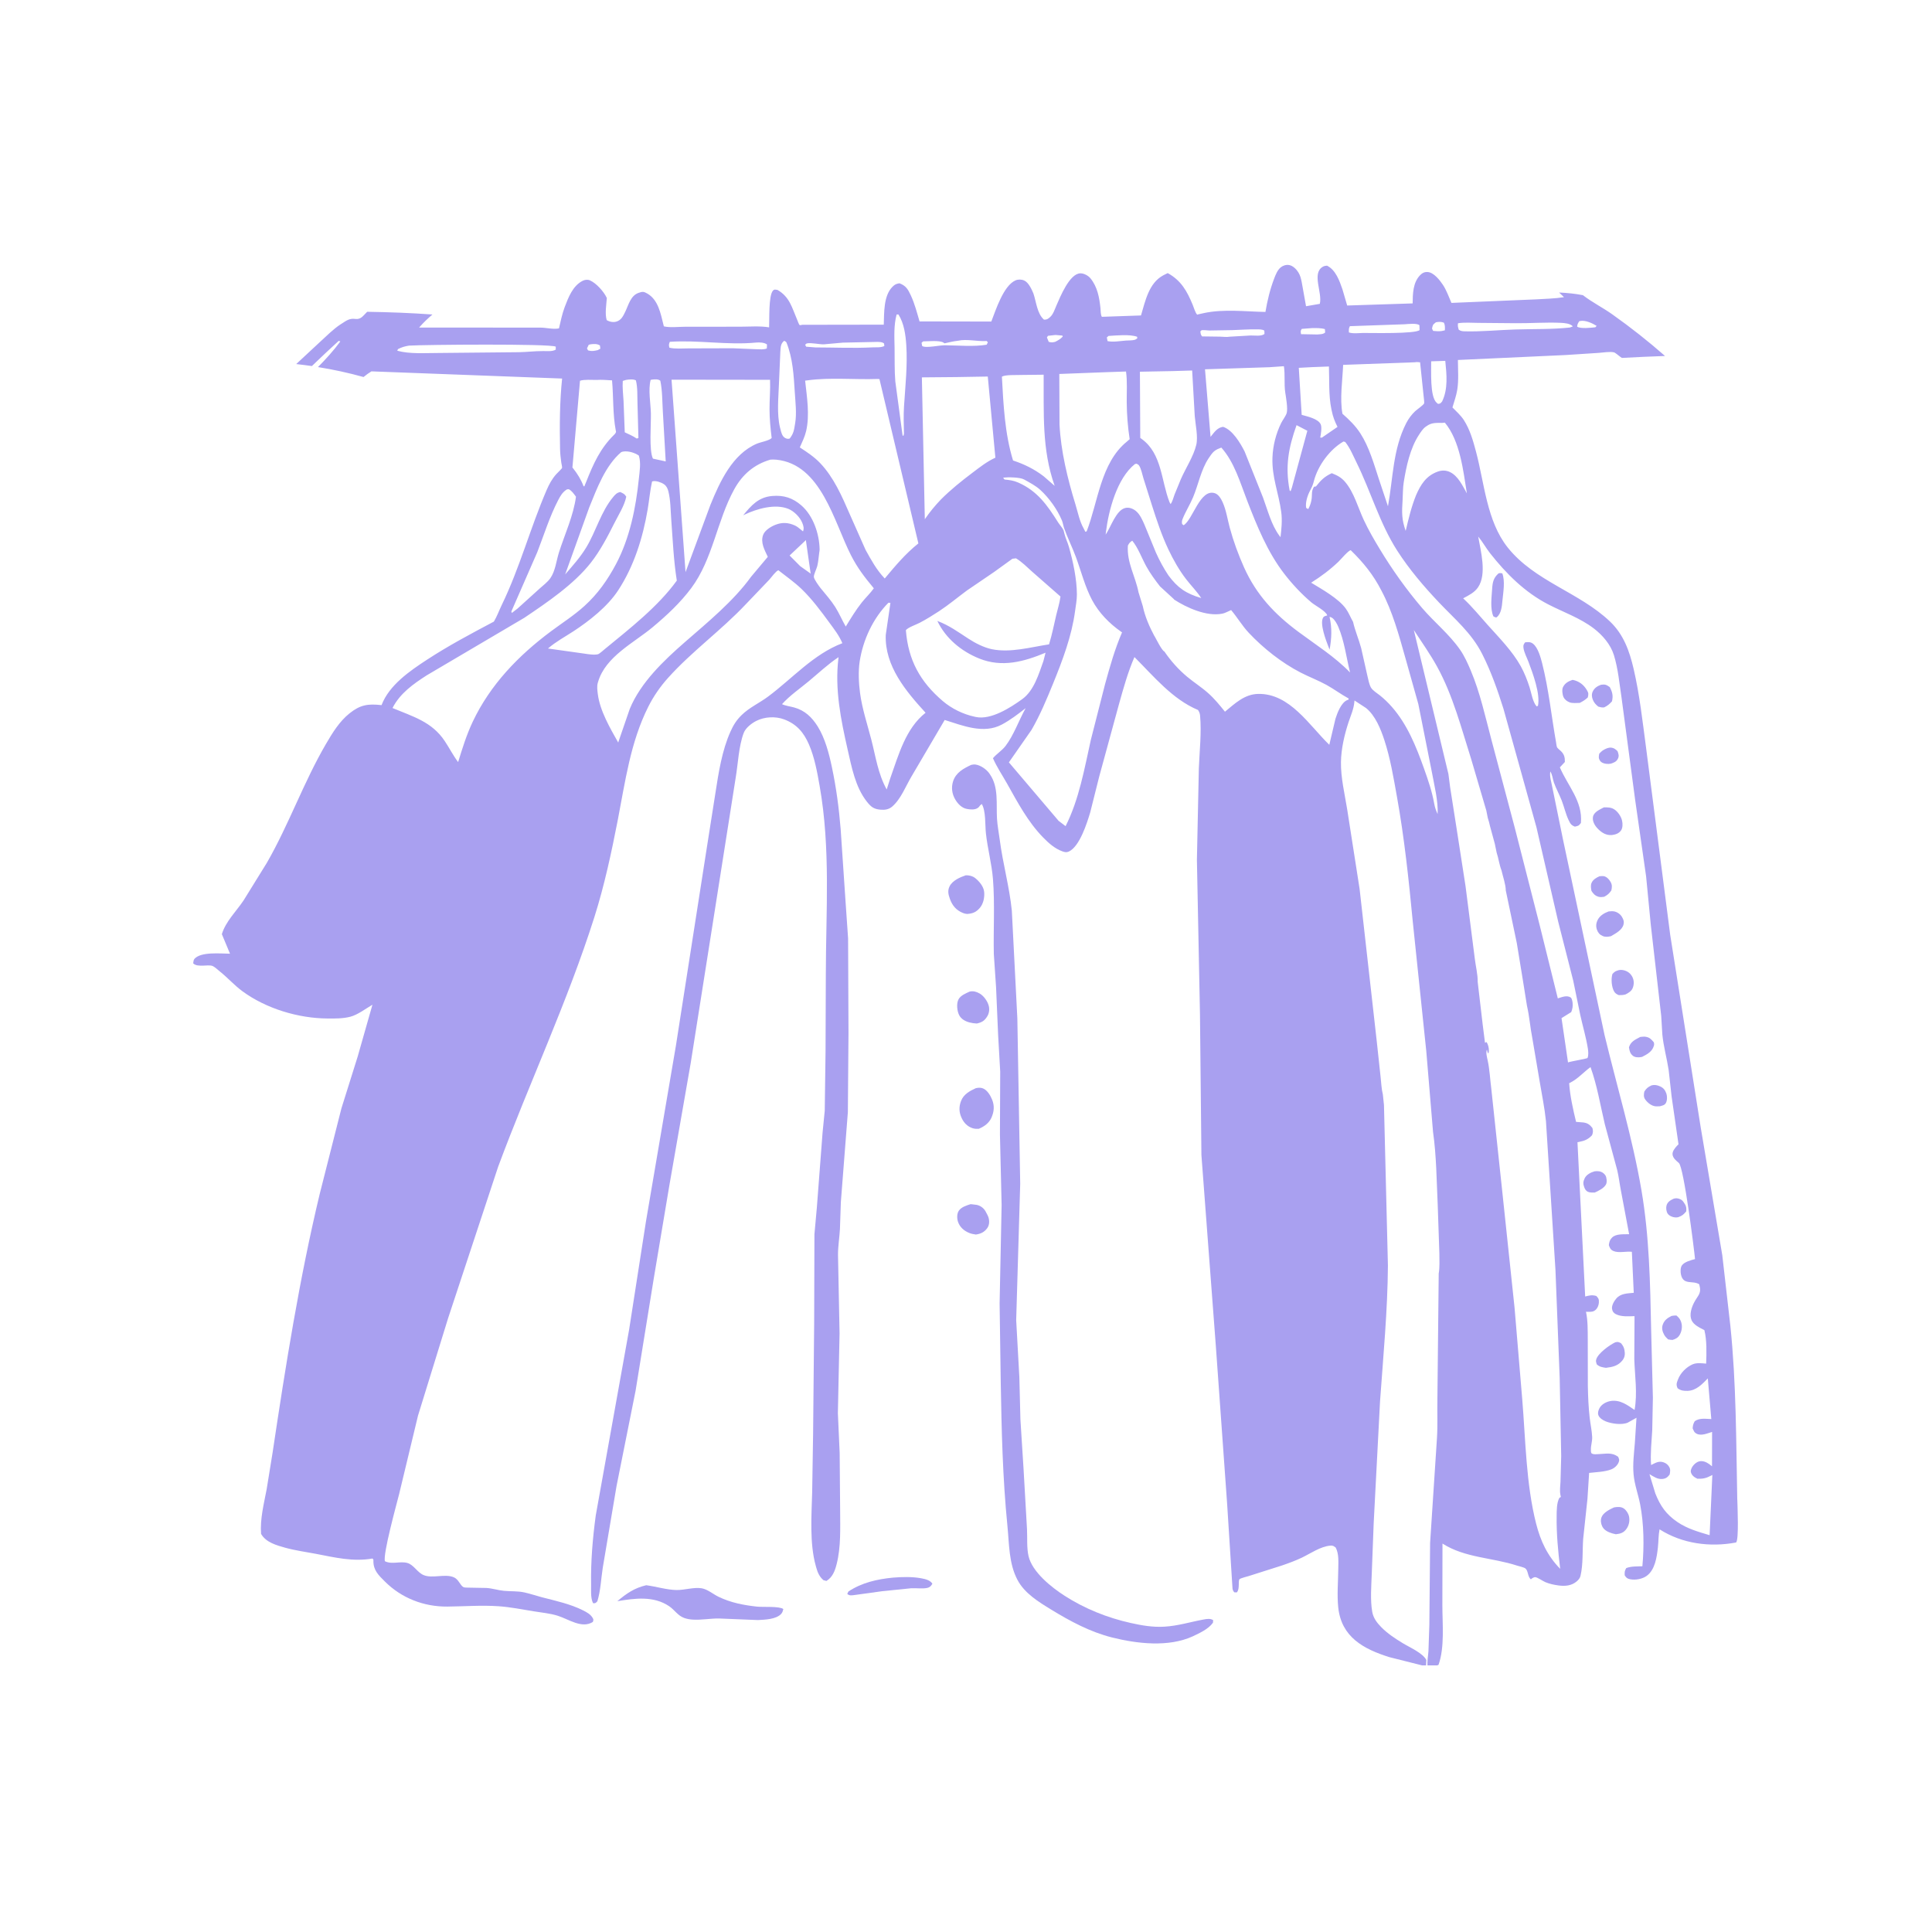 <svg xmlns="http://www.w3.org/2000/svg" xmlns:xlink="http://www.w3.org/1999/xlink" width="400" zoomAndPan="magnify" viewBox="0 0 300 300" height="400" preserveAspectRatio="xMidYMid meet" version="1.0"><defs><clipPath id="e47f891233"><path d="M 30 41.102 L 270 41.102 L 270 258.602 L 30 258.602 Z M 30 41.102 " clip-rule="nonzero"/></clipPath></defs><g clip-path="url(#e47f891233)"><path fill="#a9a0f0" d="M 269.762 232.859 C 269.582 223.883 269.617 214.863 268.695 205.922 L 267.438 194.922 L 264.082 175.043 L 259.348 145.164 L 255.586 115.992 C 255.047 111.965 254.594 107.836 253.672 103.875 C 253.02 101.086 252.117 98.523 249.992 96.5 C 245.219 91.957 238.301 90.273 234.105 85 C 230.855 80.91 230.496 75.008 229.191 70.121 C 228.742 68.438 228.258 66.703 227.297 65.215 C 226.836 64.508 226.133 63.871 225.535 63.266 C 225.805 62.363 226.137 61.434 226.285 60.504 C 226.52 59.031 226.391 57.395 226.383 55.898 L 243.113 55.129 L 248.262 54.793 C 248.895 54.75 250.008 54.562 250.617 54.715 C 250.836 54.77 251.328 55.215 251.531 55.355 C 251.633 55.43 251.734 55.504 251.84 55.578 C 254.074 55.453 256.312 55.355 258.547 55.277 C 255.934 52.984 253.238 50.855 250.367 48.82 C 248.879 47.762 247.246 46.957 245.797 45.836 C 244.578 45.598 243.34 45.477 242.094 45.422 C 242.344 45.668 242.613 45.895 242.855 46.145 C 241.438 46.371 239.977 46.398 238.547 46.484 L 225.379 47.035 C 224.98 46.117 224.605 45.055 224.051 44.223 C 223.559 43.488 222.645 42.316 221.703 42.242 C 221.215 42.203 220.859 42.379 220.523 42.719 C 219.398 43.863 219.371 45.617 219.355 47.113 L 209.191 47.441 L 208.453 44.922 C 207.992 43.59 207.406 41.906 206.055 41.25 C 205.801 41.27 205.598 41.301 205.375 41.438 C 203.66 42.473 205.371 45.465 204.938 47.18 L 202.801 47.551 L 202.133 43.828 C 202.023 43.273 201.91 42.781 201.609 42.293 C 201.305 41.805 200.758 41.246 200.16 41.152 C 199.699 41.082 199.23 41.227 198.867 41.52 C 198.359 41.934 198.074 42.668 197.844 43.273 C 197.203 44.957 196.797 46.664 196.496 48.438 C 193.371 48.383 190.016 47.953 186.934 48.617 L 186.039 48.816 C 185.992 48.828 185.941 48.875 185.902 48.852 C 185.645 48.684 185.332 47.648 185.199 47.324 C 184.309 45.184 183.41 43.562 181.324 42.406 L 180.625 42.754 C 178.383 43.965 177.848 46.73 177.172 48.984 L 171.094 49.195 C 170.887 48.852 170.922 48.246 170.879 47.844 C 170.703 46.188 170.414 44.559 169.332 43.223 C 168.992 42.805 168.328 42.441 167.781 42.441 C 166.098 42.438 164.633 46.078 164.031 47.461 C 163.781 48.031 163.543 48.805 163.062 49.23 C 162.727 49.531 162.551 49.656 162.105 49.633 C 161.039 48.707 160.914 46.875 160.465 45.562 C 160.191 44.914 159.719 43.867 159.047 43.562 C 158.633 43.371 158.102 43.355 157.684 43.539 C 155.805 44.367 154.617 48.172 153.93 49.93 L 142.785 49.91 C 142.395 48.562 142.027 47.152 141.438 45.879 C 141 44.938 140.684 44.367 139.668 43.988 C 139.16 44.074 138.961 44.156 138.586 44.527 C 137.176 45.938 137.305 48.559 137.23 50.414 L 124.578 50.434 C 124.434 50.441 124.25 50.551 124.141 50.453 C 124.055 50.383 123.84 49.781 123.781 49.645 C 122.973 47.777 122.633 46.117 120.734 45.02 C 120.445 44.992 120.258 44.883 120.039 45.113 C 119.316 45.863 119.492 49.691 119.426 50.832 C 118.016 50.59 116.359 50.73 114.922 50.73 L 106.367 50.738 C 105.383 50.738 104.027 50.906 103.086 50.676 L 103.031 50.469 C 102.586 48.707 102.227 46.559 100.5 45.574 C 99.945 45.258 99.766 45.262 99.152 45.477 C 97.914 45.91 97.605 47.348 97.086 48.414 C 96.766 49.066 96.477 49.707 95.727 49.934 C 95.227 50.086 94.645 49.973 94.207 49.707 C 93.91 48.695 94.156 47.324 94.227 46.27 C 93.777 45.297 92.605 43.973 91.605 43.535 C 91.234 43.375 90.82 43.43 90.465 43.609 C 88.941 44.379 88.258 46.176 87.688 47.676 C 87.285 48.746 87.055 49.883 86.797 50.992 C 85.875 51.18 84.805 50.863 83.867 50.871 L 65.078 50.863 L 65.203 50.723 C 65.801 50.039 66.465 49.426 67.148 48.836 C 63.781 48.59 60.402 48.469 57.023 48.414 C 57 48.434 56.98 48.453 56.961 48.469 C 56.371 49.039 56.051 49.637 55.172 49.523 C 54.281 49.41 53.828 49.754 53.098 50.227 L 52.883 50.363 C 51.715 51.129 50.672 52.207 49.637 53.145 L 45.996 56.531 C 46.809 56.625 47.621 56.723 48.43 56.84 C 49.793 55.527 51.176 54.227 52.594 52.93 L 52.848 53.016 C 51.797 54.449 50.613 55.746 49.375 57 C 51.762 57.383 54.121 57.895 56.449 58.543 C 56.852 58.219 57.258 57.914 57.676 57.664 L 87.285 58.781 C 86.906 62.41 86.891 66.066 86.965 69.715 C 86.98 70.438 87.062 71.141 87.16 71.855 C 87.188 72.035 87.305 72.492 87.277 72.652 C 87.258 72.77 86.508 73.48 86.387 73.617 C 85.715 74.359 85.273 75.184 84.879 76.098 C 82.348 81.961 80.711 88.18 77.91 93.945 C 77.496 94.797 77.176 95.715 76.691 96.52 C 73.16 98.395 69.676 100.234 66.324 102.426 C 63.633 104.184 60.43 106.379 59.246 109.492 C 57.148 109.258 55.945 109.43 54.273 110.77 C 52.691 112.039 51.629 113.789 50.617 115.52 C 47.141 121.473 44.867 128.016 41.438 133.977 L 37.82 139.82 C 36.695 141.5 35.035 143.098 34.449 145.055 L 35.715 148.09 C 34.324 148.086 31.195 147.738 30.188 148.898 C 30.035 149.078 30.039 149.367 29.996 149.59 C 30.391 149.969 30.98 149.949 31.52 149.945 C 31.922 149.941 32.633 149.84 33.012 150 C 33.352 150.141 33.836 150.605 34.133 150.844 C 35.352 151.816 36.398 153.008 37.656 153.93 C 41.336 156.621 46.305 158.121 50.852 158.152 C 52.039 158.16 53.254 158.176 54.41 157.875 C 55.547 157.578 56.82 156.605 57.832 156.012 L 55.539 164.066 L 53.016 172.105 L 49.648 185.383 C 46.477 198.605 44.336 212.145 42.324 225.59 L 41.406 231.25 C 40.98 233.504 40.363 235.871 40.539 238.18 C 41.289 239.5 42.93 239.953 44.312 240.336 C 45.855 240.762 47.438 240.973 49.008 241.27 C 51.977 241.836 54.812 242.543 57.848 242.004 C 58.023 242.254 57.984 242.117 57.98 242.375 C 57.965 243.836 58.785 244.602 59.766 245.578 C 62.359 248.168 65.828 249.5 69.465 249.469 C 72.105 249.445 74.742 249.234 77.387 249.414 C 79.207 249.535 81.07 249.91 82.875 250.203 C 84.098 250.402 85.418 250.52 86.598 250.891 C 88.328 251.438 90.34 252.934 92.062 251.855 C 92.137 251.527 92.207 251.535 92.023 251.219 C 91.691 250.66 91.117 250.352 90.555 250.066 C 88.562 249.062 86.312 248.582 84.168 248.027 C 83.258 247.789 82.359 247.477 81.438 247.273 C 80.379 247.039 79.324 247.125 78.254 247.023 C 77.336 246.938 76.445 246.629 75.523 246.578 L 72.949 246.531 C 72.77 246.527 72.117 246.539 71.965 246.453 C 71.43 246.145 71.23 245.273 70.516 244.941 C 69.141 244.305 67.152 245.168 65.758 244.57 C 64.809 244.164 64.238 242.988 63.285 242.707 C 62.145 242.367 60.91 242.98 59.773 242.43 C 59.426 241.383 61.578 233.578 61.965 232.047 L 64.906 219.824 L 69.582 204.688 L 77.352 181.168 C 82.18 168.168 88.117 155.59 92.312 142.352 C 93.859 137.461 94.949 132.359 95.93 127.324 C 97.09 121.34 97.891 115.266 100.66 109.75 C 101.477 108.121 102.523 106.609 103.742 105.254 C 107.453 101.125 112.008 97.867 115.82 93.816 L 119.449 90.02 C 119.773 89.66 120.461 88.688 120.863 88.547 C 122.059 89.492 123.371 90.402 124.465 91.457 C 126.09 93.027 127.445 94.855 128.777 96.672 C 129.543 97.719 130.293 98.668 130.801 99.875 C 126.32 101.578 123.043 105.352 119.262 108.168 C 117.922 109.168 116.367 109.852 115.156 111.039 C 114.348 111.832 113.887 112.582 113.426 113.605 C 112.102 116.555 111.578 119.988 111.086 123.168 L 109.77 131.531 L 104.957 162.363 L 100.309 189.633 L 97.688 206.473 L 92.508 235.32 C 92.023 238.926 91.727 242.422 91.785 246.066 C 91.797 246.898 91.699 248.051 92.035 248.816 L 92.113 248.953 C 92.504 248.953 92.477 248.926 92.758 248.648 C 93.27 246.992 93.328 245.141 93.598 243.426 L 95.738 230.742 L 98.695 215.945 L 101.531 198.43 L 103.938 184.066 L 107.25 165.09 L 110.809 142.543 L 114.238 120.758 C 114.605 118.578 114.703 115.891 115.477 113.824 C 115.777 113.023 116.719 112.301 117.453 111.934 C 118.727 111.293 120.402 111.203 121.738 111.699 C 123.688 112.422 124.797 113.715 125.613 115.594 C 126.477 117.59 126.891 119.867 127.266 122 C 128.996 131.785 128.246 141.441 128.234 151.293 L 128.191 163.266 L 128.066 172.473 L 127.73 175.848 L 126.84 187.508 L 126.465 191.664 L 126.422 205.539 L 126.258 222.656 L 126.113 231.73 C 126.016 235.348 125.691 239.645 126.676 243.152 L 126.742 243.395 C 126.961 244.176 127.242 244.844 127.871 245.371 L 128.328 245.488 C 129.293 244.906 129.652 243.906 129.918 242.859 C 130.594 240.188 130.461 237.293 130.457 234.559 L 130.383 225.613 L 130.105 219.441 L 130.367 207.055 L 130.125 194.848 C 130.121 193.508 130.352 192.176 130.426 190.84 L 130.566 186.672 L 131.656 172.695 L 131.754 160.367 L 131.691 145.711 L 131.301 140.062 L 130.535 128.719 C 130.266 125.469 129.867 122.391 129.191 119.188 C 128.75 117.07 128.121 114.633 126.965 112.789 C 126.066 111.363 124.973 110.312 123.312 109.855 C 122.711 109.691 121.992 109.605 121.43 109.344 C 122.637 108 124.168 106.957 125.551 105.809 C 127.09 104.535 128.543 103.148 130.211 102.043 L 130.184 102.273 C 129.613 107.02 130.566 111.742 131.613 116.355 C 132.242 119.109 132.809 122.203 134.605 124.48 C 135.25 125.293 135.672 125.633 136.711 125.727 C 137.395 125.789 138.012 125.699 138.547 125.238 C 139.902 124.066 140.641 122.066 141.547 120.551 L 146.691 111.797 C 149.496 112.672 152.719 114.02 155.551 112.516 C 156.922 111.785 158.043 110.91 159.262 109.965 C 158.23 111.812 157.414 114.164 156.152 115.816 C 155.594 116.547 154.777 117.035 154.184 117.734 C 154.797 119.125 155.609 120.32 156.352 121.633 C 158.02 124.598 159.602 127.621 162.008 130.074 C 162.875 130.953 163.785 131.766 164.969 132.199 C 165.32 132.324 165.609 132.391 165.965 132.23 C 167.648 131.449 168.781 127.828 169.285 126.16 L 170.691 120.562 L 173.766 109.297 C 174.445 106.875 175.148 104.336 176.156 102.027 C 179.109 104.98 182.07 108.602 186.027 110.246 C 186.215 110.531 186.316 110.77 186.348 111.113 C 186.586 113.781 186.262 116.629 186.156 119.309 L 185.855 133.52 L 186.332 157.52 L 186.555 179.348 L 187.539 192.395 L 188.793 208.977 L 190.547 233.484 L 191.383 246.66 C 191.41 246.91 191.504 247.066 191.66 247.254 L 192.051 247.266 C 192.559 246.723 192.211 245.496 192.477 245.215 C 192.625 245.059 193.684 244.797 193.922 244.723 L 199.07 243.086 C 200.121 242.723 201.172 242.34 202.176 241.859 C 203.547 241.199 205.012 240.148 206.566 240.004 C 206.965 239.969 207.105 240.07 207.41 240.309 C 207.93 241.301 207.816 242.57 207.805 243.664 C 207.785 245.594 207.602 247.645 207.797 249.559 C 208.27 254.195 211.711 256.059 215.738 257.32 L 221.434 258.754 L 221.477 257.758 C 220.922 256.668 218.82 255.77 217.762 255.117 C 216.594 254.402 215.457 253.656 214.492 252.676 C 213.809 251.98 213.25 251.254 213.078 250.273 C 212.758 248.445 212.938 246.277 213.004 244.422 L 213.305 236.523 L 214.293 217.582 C 214.789 210.602 215.465 203.52 215.516 196.523 L 214.902 171.59 L 214.73 169.953 C 214.508 169.086 214.477 168.09 214.375 167.195 L 213.773 161.609 L 211.117 138.023 L 209.195 125.707 C 208.812 123.32 208.184 120.746 208.223 118.328 C 208.254 116.277 208.762 114.09 209.402 112.141 C 209.758 111.074 210.203 110.125 210.305 108.988 L 210.324 108.77 L 212.121 109.945 C 213.574 111.129 214.406 113.219 214.969 114.945 C 215.887 117.742 216.391 120.777 216.91 123.672 C 218.07 130.113 218.75 136.605 219.375 143.113 L 221.473 163.23 L 222.52 175.754 C 223.055 179.477 223.07 183.391 223.25 187.145 L 223.504 194.629 C 223.5 195.66 223.578 196.75 223.402 197.766 L 223.199 217.289 C 223.156 219.281 223.258 221.285 223.133 223.273 L 222.066 239.566 L 221.949 252.336 L 221.809 256.391 C 221.754 257.184 221.586 257.961 221.676 258.758 C 222.34 258.855 222.773 258.816 223.375 258.512 C 224.348 255.77 223.969 252.137 223.969 249.242 L 223.988 239.684 C 227.488 241.918 231.719 241.848 235.562 243.105 C 235.875 243.211 236.621 243.359 236.863 243.547 C 237.312 243.895 237.203 244.844 237.715 245.242 L 237.836 245.133 C 237.957 245.035 238.23 244.883 238.395 244.898 C 238.746 244.934 239.59 245.52 239.973 245.68 C 240.629 245.953 241.324 246.094 242.027 246.191 C 243.004 246.324 244.012 246.242 244.801 245.582 C 245.078 245.352 245.336 245.07 245.418 244.707 C 245.848 242.867 245.699 240.82 245.836 238.941 L 246.5 232.734 L 246.758 228.715 C 247.844 228.586 249.211 228.559 250.227 228.152 C 250.688 227.965 251.152 227.547 251.34 227.078 C 251.5 226.672 251.418 226.578 251.258 226.199 C 250.223 225.469 249.359 225.762 248.176 225.797 C 247.859 225.809 247.504 225.863 247.211 225.723 C 247.008 225.629 247.039 225.309 247.035 225.105 C 247.016 224.438 247.266 223.793 247.23 223.117 C 247.184 222.141 246.961 221.148 246.848 220.172 C 246.66 218.527 246.59 216.832 246.559 215.172 L 246.547 208.004 C 246.535 206.605 246.57 205.055 246.27 203.688 L 246.395 203.695 L 246.598 203.695 C 247.082 203.707 247.426 203.715 247.805 203.359 C 248.07 203.113 248.246 202.664 248.27 202.301 C 248.305 201.77 248.23 201.617 247.879 201.238 C 247.219 201.043 246.801 201.152 246.145 201.32 L 244.949 177.363 L 245.152 177.324 C 246.059 177.141 246.57 176.953 247.211 176.281 C 247.387 175.82 247.383 175.641 247.273 175.16 C 246.879 174.645 246.531 174.391 245.879 174.297 L 244.73 174.203 C 244.27 172.285 243.785 170.168 243.66 168.199 L 243.836 168.113 C 245.066 167.484 245.883 166.484 246.977 165.699 C 248.016 168.59 248.492 171.609 249.199 174.582 L 251.113 181.668 C 251.359 182.676 251.48 183.762 251.68 184.789 L 252.969 191.648 C 252.148 191.676 250.93 191.547 250.312 192.176 C 249.953 192.539 249.883 192.855 249.82 193.348 C 249.98 193.785 250.078 194.059 250.535 194.258 C 251.34 194.609 252.516 194.273 253.395 194.379 L 253.688 200.746 C 252.695 200.848 251.676 200.828 250.977 201.633 C 250.641 202.02 250.242 202.703 250.316 203.23 C 250.371 203.633 250.562 203.891 250.914 204.066 C 251.766 204.496 252.883 204.395 253.809 204.371 L 253.773 211.043 C 253.855 213.691 254.285 216.297 253.816 218.938 C 252.684 218.16 251.551 217.312 250.098 217.547 C 249.453 217.652 248.691 218.047 248.375 218.645 C 248.203 218.965 248.062 219.383 248.191 219.734 C 248.359 220.199 248.883 220.52 249.32 220.703 C 250.227 221.078 251.832 221.305 252.758 220.906 L 254.113 220.148 L 253.859 224.059 C 253.727 225.672 253.516 227.312 253.66 228.93 C 253.801 230.527 254.383 232.043 254.684 233.613 C 255.27 236.645 255.312 240.133 255.027 243.207 C 254.199 243.242 253.297 243.191 252.52 243.492 C 252.254 243.969 252.27 244.078 252.281 244.605 C 252.504 244.98 252.668 245.133 253.117 245.223 C 253.93 245.387 255.004 245.199 255.684 244.711 C 256.992 243.773 257.266 241.809 257.434 240.324 C 257.543 239.367 257.508 238.418 257.695 237.473 C 261.207 239.711 265.512 240.285 269.582 239.516 C 270.035 239.047 269.793 233.934 269.77 232.875 Z M 245.211 49.891 L 245.395 49.84 C 246.191 49.691 247.266 50.191 247.926 50.602 L 247.727 50.82 C 247.047 50.891 245.473 51.082 244.898 50.727 C 244.93 50.328 245.016 50.23 245.211 49.891 Z M 226.398 50.195 C 227.383 50.035 228.566 50.129 229.57 50.137 L 235.398 50.188 C 237.695 50.207 240.055 50.023 242.34 50.129 C 242.941 50.156 243.82 50.223 244.234 50.68 L 243.781 50.855 C 240.996 51.16 238.094 51.07 235.293 51.16 C 232.723 51.238 230.047 51.516 227.484 51.449 C 227.113 51.438 226.828 51.426 226.516 51.199 C 226.398 50.816 226.344 50.602 226.395 50.195 Z M 84.242 54.516 C 83.031 54.512 81.805 54.668 80.59 54.688 L 67.992 54.812 C 65.977 54.809 63.637 54.996 61.684 54.461 L 61.797 54.211 C 62.371 53.91 62.871 53.773 63.508 53.668 C 65.949 53.516 85.473 53.352 86.297 53.828 L 86.297 54.289 C 85.75 54.625 84.891 54.5 84.242 54.512 Z M 222.969 50.043 C 223.457 49.961 223.738 49.938 224.207 50.102 C 224.406 50.504 224.371 50.859 224.359 51.293 L 223.82 51.41 C 223.375 51.457 222.98 51.43 222.539 51.383 L 222.363 51.027 C 222.488 50.422 222.484 50.426 222.969 50.043 Z M 222.23 56.105 L 224.422 56.035 C 224.633 58.125 224.875 60.391 223.934 62.332 C 223.672 62.641 223.695 62.668 223.297 62.715 L 223.07 62.527 C 222.008 61.574 222.258 57.496 222.23 56.105 Z M 221.527 66.164 C 222.297 65.605 223.004 65.668 223.918 65.668 L 224.359 65.629 C 226.723 68.48 227.211 73.082 227.777 76.613 C 227.109 75.438 226.426 73.906 225.141 73.297 C 224.527 73.008 223.887 73.004 223.25 73.23 C 221.445 73.883 220.609 75.238 219.883 76.898 C 219.152 78.719 218.723 80.531 218.273 82.438 C 217.637 80.629 217.672 79.555 217.793 77.656 C 217.852 76.73 217.824 75.785 217.973 74.867 C 218.363 72.438 218.961 69.625 220.324 67.539 C 220.617 67.094 220.945 66.566 221.387 66.258 Z M 209.609 50.648 L 218.113 50.352 C 218.672 50.316 220.004 50.152 220.406 50.496 L 220.43 51.258 C 219.719 51.867 212.922 51.695 211.656 51.703 C 210.969 51.719 210.109 51.836 209.453 51.621 C 209.449 51.207 209.41 51.02 209.609 50.648 Z M 208.562 56.656 L 219.703 56.254 C 220.004 56.203 220.211 56.227 220.512 56.262 L 221.051 61.422 C 221.066 61.641 221.199 62.484 221.129 62.652 C 221.02 62.902 220 63.609 219.727 63.867 C 219.18 64.391 218.707 65.027 218.363 65.695 C 216.27 69.785 216.328 74.215 215.523 78.617 L 214.098 74.352 C 213.336 72.016 212.59 69.387 211.242 67.301 C 210.48 66.117 209.504 65.172 208.453 64.246 C 208.023 61.883 208.465 59.062 208.562 56.656 Z M 202.133 51.07 L 203.746 50.945 C 204.426 50.945 205.07 50.914 205.73 51.105 L 205.77 51.633 C 205.422 51.934 205.012 51.887 204.562 51.938 L 202.023 51.891 C 201.977 51.48 201.906 51.406 202.137 51.07 Z M 203.738 57.008 L 206.355 56.91 C 206.434 59.035 206.297 61.418 206.73 63.496 L 206.789 63.773 C 206.98 64.73 207.254 65.418 207.688 66.289 L 205.496 67.793 C 205.262 67.953 205.309 67.98 205.004 67.945 C 205.105 67.441 205.285 66.391 205.086 65.91 C 204.707 65.008 202.961 64.664 202.125 64.418 L 201.676 57.117 L 203.734 57.008 Z M 201.328 66.016 L 203.004 66.891 L 200.602 75.723 L 200.398 76.289 L 200.25 76.137 C 199.547 72.41 200.066 69.555 201.328 66.016 Z M 197.133 57.02 L 199.363 56.863 C 199.574 58.227 199.367 59.617 199.578 60.98 C 199.691 61.703 199.988 63.434 199.805 64.109 C 199.68 64.578 199.164 65.227 198.938 65.691 C 198.121 67.359 197.656 69.199 197.586 71.055 C 197.473 74.098 198.57 76.605 198.953 79.527 C 199.121 80.816 198.988 82.133 198.836 83.414 L 198.648 83.164 C 197.414 81.512 196.828 79.168 196.113 77.238 L 193.262 70.102 C 192.586 68.777 191.395 66.762 189.922 66.277 C 188.992 66.395 188.527 67.164 187.973 67.84 L 187.113 57.344 Z M 186.586 51.285 C 186.738 51.215 187.598 51.316 187.801 51.32 L 191.348 51.262 C 192.586 51.223 193.832 51.121 195.07 51.145 C 195.5 51.152 195.949 51.105 196.328 51.336 L 196.348 51.859 C 195.832 52.258 194.844 52.082 194.188 52.094 L 190.898 52.285 C 190.492 52.371 189.871 52.277 189.445 52.273 L 186.66 52.238 C 186.426 51.945 186.449 51.84 186.387 51.48 C 186.453 51.414 186.5 51.32 186.582 51.281 Z M 182.168 57.621 L 185.117 57.531 L 185.52 64.605 C 185.625 65.906 186.055 67.812 185.758 69.074 C 185.336 70.852 184.105 72.707 183.367 74.395 L 182.375 76.812 C 182.188 77.309 182.082 77.848 181.77 78.277 L 181.605 77.984 C 180.301 74.676 180.438 70.438 177.281 68.16 L 177.059 68 L 177.004 57.719 Z M 172.133 52.164 C 173.371 52.094 175.41 51.875 176.57 52.293 L 176.598 52.539 L 176.27 52.75 C 175.801 52.887 175.309 52.848 174.824 52.883 C 173.922 52.949 172.871 53.156 171.98 52.969 L 171.867 52.398 Z M 171.848 57.789 L 174.848 57.688 C 175.066 59.238 174.941 60.902 174.957 62.473 C 174.977 64.434 175.117 66.258 175.414 68.195 L 174.961 68.59 C 170.918 71.879 170.508 77.941 168.738 82.508 L 168.531 82.574 L 168.27 82.055 C 167.637 80.961 167.371 79.547 167 78.34 C 165.781 74.379 164.723 70.043 164.52 65.891 L 164.488 58.07 Z M 162.727 52.145 L 163.91 52.012 L 164.965 52.109 L 165.02 52.266 C 164.672 52.648 164.312 52.84 163.855 53.078 C 163.395 53.184 163.293 53.203 162.844 53.078 L 162.566 52.395 L 162.727 52.148 Z M 158.52 58.223 L 162.059 58.184 C 162.105 64.102 161.746 69.758 163.77 75.445 L 162.055 73.953 C 160.57 72.824 159.07 72.09 157.305 71.504 C 156.02 67.328 155.809 62.824 155.574 58.484 C 156.156 58.16 157.801 58.262 158.52 58.223 Z M 154.562 71.07 C 153.227 71.68 152.18 72.523 151.016 73.398 C 149.281 74.707 147.613 76.043 146.078 77.586 C 145.16 78.551 144.359 79.523 143.605 80.625 L 143.148 58.598 L 148.527 58.551 L 153.383 58.469 Z M 143.348 53.008 C 144.145 53.008 145.812 52.82 146.48 53.184 C 146.703 53.305 146.543 53.344 146.871 53.266 C 147.527 53.113 148.086 52.988 148.766 52.91 C 150.062 52.613 151.684 53.016 153.031 52.957 L 153.207 52.949 L 153.395 53.152 L 153.207 53.527 C 151.199 53.859 148.91 53.637 146.875 53.617 C 145.977 53.559 143.801 54.117 143.195 53.73 L 143.098 53.23 L 143.344 53.008 Z M 139.23 48.828 L 139.512 48.836 C 140.383 50.219 140.621 51.973 140.727 53.578 C 140.934 56.773 140.578 59.91 140.375 63.09 C 140.285 64.504 140.332 65.922 140.367 67.34 L 140.297 67.648 L 140.156 67.648 C 140.156 67.648 139.023 59.223 139.023 59.223 C 138.879 57.5 138.941 55.715 138.91 53.988 C 138.875 52.262 138.773 50.512 139.227 48.828 Z M 125.293 53.324 C 125.926 53.172 127.215 53.496 127.949 53.465 L 130.883 53.203 L 136.223 53.09 C 136.609 53.109 136.961 53.078 137.277 53.336 L 137.32 53.734 C 136.723 54.004 136.094 53.906 135.457 53.941 C 132.5 54.09 129.574 53.953 126.617 53.949 L 125.184 53.836 L 125.023 53.535 C 125.113 53.465 125.184 53.352 125.293 53.324 Z M 125.172 66.953 C 125.762 64.426 125.293 61.648 125.02 59.105 L 125.395 59.059 C 128.934 58.574 132.73 58.977 136.316 58.844 L 136.562 58.871 L 142.605 84.379 C 140.562 86.016 139.062 87.824 137.383 89.828 C 136.113 88.496 135.293 86.98 134.406 85.383 L 131.941 79.824 C 130.734 77.047 129.465 74.117 127.34 71.895 C 126.414 70.926 125.309 70.199 124.195 69.473 C 124.551 68.66 124.969 67.82 125.172 66.953 Z M 120.953 59.645 L 121.172 54.594 C 121.234 53.891 121.195 53.402 121.75 52.926 C 121.922 52.961 121.977 53.039 122.109 53.148 C 123.121 55.664 123.246 58.293 123.418 60.965 C 123.516 62.5 123.727 64.211 123.469 65.734 C 123.297 66.73 123.27 67.266 122.625 68.098 L 122.387 68.141 C 122.082 68.148 121.762 67.961 121.586 67.715 C 121.34 67.375 121.215 66.77 121.113 66.363 C 120.613 64.27 120.875 61.773 120.953 59.645 Z M 119.574 58.977 C 119.633 60.492 119.488 62.02 119.492 63.539 C 119.492 65.035 119.645 66.531 119.824 68.016 C 119.438 68.43 118.105 68.648 117.527 68.895 C 113.73 70.512 111.777 74.809 110.32 78.379 L 106.449 88.844 L 104.277 58.957 Z M 104 53.078 C 108.441 52.773 112.988 53.625 117.426 53.191 C 117.926 53.145 118.715 53.18 119.098 53.488 L 119.074 54.105 C 118.586 54.316 117.977 54.234 117.453 54.227 L 113.797 54.078 L 106.887 54.098 C 105.98 54.094 104.812 54.211 103.941 53.988 C 103.84 53.547 103.848 53.504 104.004 53.078 Z M 101.027 58.996 L 101.25 58.945 C 101.68 58.895 102.203 58.844 102.535 59.117 C 102.859 60.688 102.832 62.379 102.93 63.98 L 103.371 71.648 L 101.391 71.219 C 100.758 69.969 101.109 65.824 101.07 64.203 C 101.031 62.555 100.633 60.59 101.027 58.996 Z M 96.703 59.148 L 97.195 58.996 C 97.68 58.918 98.297 58.84 98.742 59.062 C 99.02 60.199 98.953 61.387 98.988 62.551 L 99.133 68.016 L 98.871 68.098 C 98.293 67.703 97.645 67.426 97.012 67.129 L 96.824 62.258 C 96.766 61.188 96.629 60.227 96.703 59.145 Z M 91.418 53.535 L 91.703 53.465 C 92.223 53.387 92.723 53.367 93.16 53.645 L 93.223 54.141 L 92.828 54.363 C 92.254 54.496 91.883 54.574 91.312 54.41 L 91.148 54.098 Z M 88.91 72.316 L 90.062 59.121 C 90.762 58.895 91.875 59.008 92.629 58.996 C 93.434 58.941 94.238 59.02 95.039 59.062 C 95.27 61.648 95.137 64.348 95.625 66.891 L 95.66 67.078 C 95.5 67.383 95.578 67.301 95.363 67.508 C 93.195 69.629 92.133 72.031 91.027 74.812 L 90.73 75.535 L 90.605 75.484 C 90.254 74.52 89.645 73.535 89.004 72.738 C 88.828 72.52 88.883 72.66 88.91 72.32 Z M 83.41 85.789 C 84.457 83.102 85.336 80.23 86.668 77.672 C 87.023 76.984 87.359 76.402 88.039 75.988 L 88.328 75.965 C 88.824 76.246 89.102 76.68 89.438 77.129 C 89.043 80.082 87.703 82.938 86.797 85.773 C 86.383 87.074 86.242 88.668 85.449 89.793 C 85.031 90.387 84.312 90.922 83.773 91.41 L 80.367 94.492 L 79.477 95.18 L 79.402 94.953 L 83.41 85.785 Z M 73.398 112.086 C 72.434 114.125 71.801 116.191 71.137 118.336 C 70.344 117.281 69.785 116.16 69.062 115.074 C 67.062 112.059 64.105 111.266 60.949 109.941 C 62.109 107.664 64.168 106.211 66.273 104.859 L 81.406 95.938 C 84.934 93.562 89.098 90.75 91.742 87.383 C 93.195 85.531 94.348 83.328 95.398 81.23 C 96.023 79.984 96.984 78.484 97.246 77.125 C 96.965 76.668 96.785 76.633 96.316 76.402 C 95.801 76.496 95.539 76.781 95.219 77.168 C 93.316 79.434 92.547 82.512 91.023 85.02 C 90.098 86.543 88.918 87.855 87.758 89.195 L 91.496 78.793 C 92.699 75.844 93.969 72.348 96.445 70.219 C 96.59 70.16 96.598 70.145 96.777 70.117 C 97.551 69.992 98.57 70.297 99.199 70.742 C 99.551 71.891 99.324 73.145 99.203 74.316 C 98.746 78.82 97.789 83.59 95.637 87.621 C 94.332 90.066 92.824 92.215 90.758 94.09 C 89.137 95.562 87.312 96.719 85.562 98.023 C 80.492 101.801 76.133 106.309 73.398 112.082 Z M 89.68 101.344 L 85.09 100.699 C 86.301 99.648 87.699 98.902 89.035 98.031 C 91.523 96.402 94.34 94.188 95.984 91.676 C 98.457 87.898 99.824 83.5 100.574 79.078 C 100.816 77.645 100.934 76.203 101.25 74.773 L 101.367 74.73 C 101.867 74.613 102.684 74.902 103.098 75.188 C 103.484 75.449 103.676 75.852 103.785 76.293 C 104.133 77.684 104.117 79.145 104.223 80.566 C 104.461 83.758 104.594 86.988 105.094 90.156 C 102.176 94.199 97.758 97.629 93.922 100.781 C 93.695 100.965 93.086 101.527 92.84 101.594 C 92.105 101.789 90.461 101.426 89.68 101.344 Z M 124.258 87.914 L 122.609 86.258 L 124.996 84.004 L 125.133 83.855 L 125.855 88.902 L 125.895 89.078 Z M 131.328 97.289 C 130.754 96.301 130.309 95.227 129.699 94.258 C 129.039 93.215 128.211 92.293 127.434 91.34 C 127.184 91.027 126.391 89.953 126.375 89.574 C 126.359 89.188 126.805 88.309 126.91 87.879 C 127.078 87.18 127.117 86.48 127.215 85.773 C 127.246 85.539 127.273 85.523 127.27 85.285 C 127.219 82.891 126.285 80.102 124.449 78.492 C 123.098 77.312 121.703 76.863 119.91 77.016 C 117.785 77.195 116.672 78.465 115.398 80.016 L 115.613 79.91 C 117.527 79 120.363 78.176 122.43 79.023 C 123.328 79.395 124.254 80.336 124.598 81.242 C 124.77 81.691 124.875 82.07 124.691 82.512 L 124.273 82.172 C 123.992 81.934 123.73 81.73 123.391 81.578 C 122.395 81.137 121.453 81.082 120.441 81.477 C 119.754 81.742 118.777 82.316 118.504 83.047 C 118.051 84.242 118.73 85.402 119.223 86.465 L 116.629 89.555 C 113.863 93.375 109.898 96.609 106.355 99.703 C 103.09 102.551 99.477 105.977 97.793 110.07 L 96.035 115.172 L 96.004 115.312 C 94.738 113.078 93.148 110.355 92.828 107.773 C 92.758 107.203 92.668 106.605 92.82 106.043 L 92.871 105.879 C 94.016 101.953 98.426 99.824 101.324 97.406 C 103.516 95.574 105.629 93.613 107.344 91.312 C 110.684 86.84 111.332 80.844 114.004 75.992 C 115.273 73.68 117.098 72.113 119.637 71.371 C 119.938 71.355 120.227 71.348 120.531 71.379 C 127.508 72.059 129.504 81.043 132.129 86.199 C 133.145 88.199 134.266 89.645 135.688 91.352 C 135.145 92.121 134.406 92.812 133.812 93.559 C 132.875 94.746 132.117 96.008 131.328 97.293 Z M 138.262 120.785 L 137.684 122.59 C 136.324 120.121 135.984 117.492 135.285 114.801 C 134.668 112.441 133.879 110.062 133.551 107.645 C 133.344 106.129 133.258 104.234 133.488 102.727 C 134.004 99.363 135.559 96.012 137.957 93.59 L 138.266 93.617 L 137.539 98.594 C 137.363 103.426 140.684 107.348 143.723 110.676 C 140.621 113.117 139.535 117.23 138.262 120.785 Z M 158.727 108.566 C 156.898 109.887 153.895 111.809 151.566 111.34 L 151.312 111.285 C 149.555 110.906 147.773 110.035 146.402 108.867 C 142.871 105.855 141.027 102.496 140.664 97.852 C 140.992 97.426 142.27 96.988 142.793 96.715 C 143.828 96.176 144.816 95.559 145.793 94.922 C 147.305 93.93 148.695 92.762 150.148 91.688 L 154.355 88.824 L 157.211 86.762 L 157.762 86.695 C 158.695 87.258 159.488 88.066 160.297 88.793 L 164.672 92.629 C 164.547 93.598 164.23 94.57 164.008 95.52 C 163.652 97.039 163.359 98.562 162.895 100.055 C 160.039 100.488 156.902 101.398 154.02 100.809 C 152.773 100.551 151.441 99.867 150.379 99.176 C 148.727 98.105 147.422 97.129 145.551 96.418 C 146.844 99.129 149.27 101.137 152.059 102.258 C 155.594 103.68 158.98 102.758 162.352 101.352 L 162.016 102.668 C 161.289 104.684 160.555 107.25 158.727 108.566 Z M 171.586 106.262 L 169.383 114.895 C 168.387 119.375 167.551 124.164 165.465 128.285 L 164.379 127.461 L 156.66 118.379 L 160.184 113.324 C 161.504 111.035 162.531 108.574 163.527 106.133 C 164.996 102.527 166.422 98.758 166.938 94.879 C 167.047 94.039 167.223 93.168 167.219 92.32 C 167.215 89.953 166.633 87.211 165.984 84.934 C 165.793 84.246 165.465 83.598 165.293 82.91 L 165.152 82.359 C 164.969 81.934 164.559 81.523 164.309 81.125 C 162.633 78.457 161.082 76.234 158.098 74.926 C 157.387 74.613 156.75 74.535 155.984 74.461 L 155.766 74.168 C 156.508 74.078 158.383 74.094 159.02 74.453 C 159.883 74.938 160.801 75.402 161.535 76.07 C 162.91 77.324 164.184 79.109 164.902 80.832 C 165.055 81.199 165.094 81.609 165.227 81.984 C 165.758 83.508 166.523 85.008 167.082 86.535 C 167.887 88.73 168.484 91.129 169.586 93.191 C 170.641 95.168 172.258 96.816 174.086 98.094 L 174.23 98.195 C 173.094 100.828 172.344 103.508 171.586 106.262 Z M 171.684 83.016 L 171.723 82.652 C 172.137 79.266 173.441 74.254 176.246 72.047 L 176.496 72.008 C 176.613 72.086 176.754 72.133 176.84 72.242 C 177.184 72.688 177.371 73.688 177.543 74.238 L 178.883 78.492 C 179.625 80.809 180.398 83.156 181.445 85.355 C 182.203 86.949 183.098 88.531 184.176 89.93 C 184.949 90.934 185.828 91.805 186.527 92.867 C 184.172 92.168 182.883 91.305 181.43 89.344 C 180.672 88.207 180.043 87.039 179.484 85.789 L 177.742 81.543 C 177.418 80.789 177.008 79.844 176.359 79.328 C 175.91 78.973 175.328 78.746 174.758 78.871 C 173.301 79.191 172.496 81.855 171.684 83.016 Z M 209.41 108.629 L 209.184 108.715 C 208.258 109.109 207.656 110.707 207.367 111.617 L 206.414 115.652 C 203.301 112.645 200.281 107.648 195.367 107.75 C 193.242 107.793 191.758 109.242 190.211 110.512 C 189.398 109.5 188.578 108.492 187.605 107.629 C 186.582 106.715 185.41 105.977 184.355 105.098 C 182.996 103.969 181.797 102.621 180.801 101.16 C 180.426 101.047 179.527 99.215 179.281 98.785 L 179.262 98.781 C 178.488 97.332 177.785 95.73 177.453 94.117 L 176.785 91.957 C 176.297 89.441 174.953 87.375 175.137 84.715 C 175.332 84.336 175.453 84.184 175.816 83.961 C 176.699 85.008 177.316 86.711 177.996 87.941 C 178.613 89.062 179.348 90.051 180.129 91.059 L 182.297 93.047 L 182.297 93.09 C 184.273 94.371 187.367 95.766 189.773 95.293 C 190.078 95.234 190.328 95.121 190.605 94.992 L 191.168 94.734 C 192.137 95.871 192.875 97.16 193.902 98.254 C 196.164 100.664 199.023 102.922 201.965 104.438 C 203.277 105.113 204.691 105.645 205.98 106.355 C 207.148 107 208.227 107.816 209.41 108.457 Z M 201.633 98.125 C 197.91 95.359 195.086 92.363 193.172 88.098 C 192.281 86.102 191.531 84.059 190.957 81.945 C 190.605 80.637 190.414 79.258 189.863 78.012 C 189.629 77.48 189.219 76.77 188.645 76.586 C 186.332 75.832 185.223 80.734 183.785 81.559 L 183.555 81.367 C 183.512 81.098 183.508 80.922 183.605 80.66 C 184.055 79.488 184.762 78.402 185.25 77.238 C 186.074 75.281 186.492 72.93 187.672 71.164 L 187.848 70.91 C 188.398 70.074 188.73 69.832 189.648 69.5 C 191.68 71.777 192.57 74.934 193.656 77.738 C 195.188 81.691 196.812 85.723 199.426 89.105 C 200.66 90.703 202.086 92.23 203.629 93.539 C 204.215 94.035 205.922 94.898 206.09 95.562 C 205.801 95.66 205.594 95.648 205.438 95.93 C 204.914 96.871 205.906 99.465 206.27 100.395 L 206.461 100.875 C 206.77 99.133 206.855 97.52 206.449 95.785 C 206.633 95.828 206.66 95.82 206.844 95.938 C 207.246 96.188 207.617 96.887 207.801 97.312 C 208.754 99.527 209.055 102.086 209.637 104.422 C 207.266 101.98 204.352 100.141 201.633 98.125 Z M 222.715 124.852 C 222.387 122.957 221.758 121.137 221.117 119.332 C 219.91 115.945 218.531 112.5 216.133 109.77 C 215.559 109.117 214.945 108.52 214.27 107.98 C 213.852 107.645 213.125 107.211 212.871 106.746 C 212.582 106.215 212.465 105.492 212.32 104.902 L 211.363 100.645 C 211 99.285 210.406 97.93 210.105 96.57 C 209.727 95.906 209.43 95.137 208.984 94.516 C 207.84 92.926 205.258 91.492 203.594 90.48 C 205.133 89.512 206.5 88.492 207.82 87.238 C 208.195 86.883 209.348 85.484 209.742 85.438 C 211.695 87.336 213.258 89.266 214.5 91.699 C 216.234 94.949 217.234 98.645 218.23 102.176 L 220.238 109.324 L 222.344 119.914 C 222.715 121.941 223.332 124.359 223.234 126.41 C 222.996 125.883 222.816 125.422 222.719 124.852 Z M 242.293 232.078 L 242.371 232.453 L 242.148 232.574 C 241.711 233.324 241.723 234.586 241.715 235.434 C 241.676 238.18 241.938 240.887 242.266 243.609 C 240.281 241.582 239.215 239.293 238.523 236.574 C 236.965 230.434 236.895 223.629 236.375 217.312 L 235.18 203.066 L 233.242 184.742 L 231.57 169.078 C 231.383 167.648 231.312 166.066 231.008 164.668 C 230.906 164.199 230.684 163.422 230.891 162.98 C 230.945 163.219 230.957 163.395 231.102 163.594 C 231.16 163.438 231.188 163.391 231.191 163.199 C 231.211 162.746 231.09 162.164 230.816 161.805 L 230.59 161.926 L 230.227 159.059 L 229.453 152.449 C 229.484 151.352 229.133 149.969 229.004 148.844 L 227.57 137.617 L 226.184 128.676 L 225.176 122.25 L 224.91 120.188 L 219.539 97.832 C 220.754 99.699 222.094 101.586 223.16 103.531 C 225.625 108.008 226.938 113.145 228.477 117.984 L 230.793 125.855 L 231.02 126.996 L 231.227 127.695 L 231.363 128.266 L 232.117 131.035 L 232.395 132.383 C 232.695 133.281 232.812 134.297 233.156 135.164 C 233.359 136.078 233.816 137.355 233.816 138.266 L 235.527 146.434 L 236.477 152.242 L 237.109 156.195 C 237.492 157.828 237.602 159.535 237.934 161.18 L 239.094 168.016 C 239.43 170.027 239.848 172.047 240.055 174.074 L 241.531 197.188 L 242.188 213.977 L 242.422 226.102 L 242.312 230.102 C 242.285 230.734 242.172 231.449 242.293 232.074 Z M 246.512 164.281 C 246.473 164.375 244.117 164.785 243.703 164.902 L 243.48 164.969 L 242.473 158.094 L 243.977 157.16 C 244.172 156.699 244.254 156.219 244.191 155.715 C 244.168 155.496 244.082 155 243.883 154.879 C 243.258 154.496 242.535 154.84 241.895 155.027 L 239.086 143.684 L 235.215 128.539 L 231.586 114.867 C 230.637 111.293 229.82 107.527 228.379 104.117 C 227.914 103.016 227.395 101.855 226.707 100.871 C 225.02 98.453 222.727 96.633 220.824 94.41 C 218.391 91.559 216.172 88.445 214.234 85.234 C 213.348 83.766 212.492 82.293 211.766 80.738 C 210.867 78.812 210.258 76.477 208.883 74.848 C 208.266 74.121 207.656 73.824 206.801 73.477 C 205.648 74.008 205.117 74.559 204.344 75.531 L 204.039 75.582 C 203.824 75.918 203.719 76.27 203.719 76.672 C 203.723 77.516 203.559 78.301 203.141 79.051 L 202.824 78.871 C 202.664 78.078 203.02 76.961 203.398 76.242 C 203.645 75.773 203.844 75.367 203.98 74.852 L 204.035 74.641 C 204.656 72.285 206.5 69.77 208.617 68.555 L 208.891 68.633 C 209.633 69.559 210.121 70.766 210.645 71.828 C 212.859 76.316 214.238 81.266 216.953 85.496 C 218.824 88.41 221.07 91.039 223.445 93.551 C 225.91 96.152 228.477 98.258 230.141 101.527 C 231.516 104.23 232.539 107.141 233.449 110.031 L 236.359 120.469 L 238.578 128.453 L 241.957 143.121 L 244.289 152.273 L 245.391 157.645 C 245.77 159.352 246.281 161.074 246.559 162.793 C 246.629 163.234 246.688 163.852 246.512 164.277 Z M 265.469 238.383 C 263.723 237.863 262.02 237.391 260.492 236.355 C 258.727 235.16 257.82 233.867 257.039 231.898 L 256.129 228.906 C 256.746 229.27 257.402 229.742 258.156 229.652 C 258.703 229.59 258.938 229.383 259.262 228.965 C 259.34 228.539 259.422 228.188 259.195 227.785 C 259 227.434 258.711 227.211 258.344 227.078 C 257.574 226.801 257.062 227.164 256.379 227.488 C 256.25 225.719 256.453 223.84 256.559 222.07 L 256.66 217.047 L 256.391 206.543 C 256.238 199.27 256.113 192.02 254.887 184.836 C 253.488 176.652 251.094 168.777 249.156 160.727 L 242.703 130.363 L 241.039 122.227 C 240.891 121.375 240.602 120.668 240.727 119.793 C 241.055 120.258 241.098 120.965 241.289 121.508 C 241.625 122.449 242.129 123.352 242.496 124.289 C 242.883 125.285 243.117 126.391 243.574 127.348 C 243.844 127.91 243.977 128.141 244.547 128.359 C 245.086 128.227 245.133 128.258 245.484 127.789 C 245.781 124.402 243.441 122.039 242.215 119.156 L 242.992 118.32 C 243.008 117.605 242.887 117.105 242.348 116.602 C 242.176 116.441 241.824 116.191 241.746 115.965 C 241.684 115.781 241.66 115.477 241.625 115.273 C 240.906 111.211 240.48 106.992 239.465 102.996 C 239.23 102.078 238.816 100.535 238.023 99.938 C 237.645 99.656 237.246 99.688 236.809 99.746 C 236.594 100.066 236.516 100.16 236.559 100.566 C 236.637 101.266 237.086 102.098 237.336 102.758 C 238.004 104.527 239.207 107.742 238.812 109.598 L 238.613 109.691 C 237.988 109.004 237.797 107.605 237.508 106.715 C 237.145 105.59 236.715 104.488 236.145 103.453 C 234.855 101.121 232.797 99.035 231.027 97.062 C 229.812 95.707 228.637 94.262 227.312 93.016 L 227.195 92.91 C 228.051 92.449 228.957 92.02 229.516 91.188 C 230.906 89.133 229.922 85.551 229.535 83.32 C 230.203 84.109 230.715 85.055 231.355 85.875 C 233.871 89.074 236.793 91.996 240.453 93.871 C 242.801 95.074 245.34 95.957 247.461 97.566 C 248.82 98.598 250.09 100.059 250.602 101.715 C 251.262 103.84 251.457 106.141 251.793 108.336 L 253.91 124.238 L 255.605 136.07 L 256.332 143.582 L 257.953 157.75 L 258.129 160.648 C 258.309 162.492 258.828 164.324 259.109 166.156 L 259.562 170.23 L 260.637 177.688 L 260.398 177.922 C 260.078 178.277 259.641 178.801 259.715 179.305 C 259.805 179.871 260.289 180.234 260.691 180.586 C 261.469 181.262 263.062 193.961 263.203 195.508 C 262.586 195.676 261.535 195.941 261.16 196.5 C 260.922 196.852 260.93 197.512 261.02 197.914 C 261.391 199.617 262.836 198.77 263.852 199.422 C 264.27 200.906 263.676 201.062 263.043 202.285 C 262.652 203.043 262.297 204.16 262.66 204.988 C 263 205.758 263.953 206.172 264.652 206.539 C 265.055 208.113 264.988 210.129 264.93 211.742 C 264.23 211.688 263.484 211.574 262.824 211.855 C 261.863 212.266 260.941 213.195 260.566 214.18 C 260.348 214.75 260.234 214.996 260.5 215.57 C 260.984 215.934 261.465 215.996 262.066 215.973 C 263.41 215.918 264.301 214.938 265.188 214.039 L 265.73 220.352 C 264.852 220.324 263.914 220.152 263.16 220.68 C 262.926 221.09 262.871 221.32 262.832 221.789 C 263.012 222.18 263.047 222.414 263.453 222.625 C 264.168 223.004 265.141 222.566 265.852 222.348 L 265.84 227.688 L 265.41 227.348 C 264.949 227.02 264.379 226.773 263.812 226.934 C 263.344 227.066 262.863 227.539 262.672 227.973 C 262.523 228.309 262.477 228.504 262.652 228.844 C 262.867 229.258 263.188 229.434 263.586 229.621 C 264.434 229.645 264.926 229.535 265.676 229.145 L 265.891 229.031 Z M 265.469 238.383 " fill-opacity="1" fill-rule="nonzero"/></g><path fill="#a9a0f0" d="M 249.543 116.188 C 249 116.41 248.719 116.59 248.332 117.031 C 248.258 117.441 248.188 117.703 248.426 118.086 C 248.633 118.422 249.035 118.562 249.41 118.605 C 249.676 118.637 249.891 118.629 250.152 118.578 C 250.641 118.406 251.016 118.273 251.246 117.773 C 251.438 117.367 251.312 117.035 251.172 116.645 C 250.863 116.32 250.547 116.102 250.074 116.086 C 249.895 116.082 249.715 116.141 249.543 116.191 Z M 249.543 116.188 " fill-opacity="1" fill-rule="nonzero"/><path fill="#a9a0f0" d="M 258.957 188.453 C 259.188 188.789 259.703 189.016 260.105 189.039 C 260.406 189.055 260.332 189.051 260.621 188.996 C 261.203 188.785 261.441 188.578 261.836 188.105 C 261.902 187.406 261.781 187.164 261.371 186.586 C 261.141 186.258 260.711 186.086 260.32 186.066 C 260.156 186.062 260.039 186.098 259.887 186.133 C 259.379 186.371 258.922 186.625 258.77 187.215 C 258.676 187.578 258.742 188.141 258.957 188.453 Z M 258.957 188.453 " fill-opacity="1" fill-rule="nonzero"/><path fill="#a9a0f0" d="M 249.09 139.254 C 249.609 138.98 249.879 138.75 250.207 138.266 C 250.324 137.742 250.352 137.375 250.062 136.898 C 249.848 136.539 249.508 136.168 249.09 136.062 C 248.883 136.012 248.59 136.051 248.375 136.062 C 247.867 136.289 247.352 136.578 247.125 137.121 C 246.969 137.504 247.051 137.938 247.117 138.328 C 247.391 138.77 247.664 139.074 248.18 139.238 C 248.48 139.332 248.785 139.297 249.09 139.254 Z M 249.09 139.254 " fill-opacity="1" fill-rule="nonzero"/><path fill="#a9a0f0" d="M 260.855 207.219 C 261.195 206.582 261.27 205.805 260.992 205.137 C 260.836 204.746 260.629 204.543 260.316 204.27 C 260.047 204.273 259.824 204.277 259.559 204.336 C 258.91 204.668 258.445 204.984 258.191 205.695 C 257.992 206.246 258.148 206.789 258.422 207.281 C 258.578 207.562 258.789 207.758 259.02 207.977 C 259.262 208.023 259.465 208.062 259.711 208.066 C 260.219 207.906 260.59 207.711 260.855 207.215 Z M 260.855 207.219 " fill-opacity="1" fill-rule="nonzero"/><path fill="#a9a0f0" d="M 248.18 109.723 C 248.512 109.82 248.742 109.883 249.09 109.844 C 249.617 109.594 249.914 109.336 250.305 108.906 C 250.512 108.043 250.375 107.465 249.961 106.688 C 249.438 106.332 249.258 106.234 248.605 106.328 C 248.043 106.531 247.57 106.832 247.312 107.395 C 247.121 107.801 247.172 108.262 247.34 108.668 C 247.527 109.129 247.805 109.414 248.18 109.723 Z M 248.18 109.723 " fill-opacity="1" fill-rule="nonzero"/><path fill="#a9a0f0" d="M 256.812 162.391 C 256.871 162.199 256.859 162.051 256.812 161.855 C 256.418 161.395 256.18 161.094 255.535 160.988 C 255.27 160.945 254.965 160.988 254.695 161.016 C 253.902 161.453 253.242 161.695 252.945 162.617 C 253.027 163.141 253.094 163.547 253.523 163.918 C 253.848 164.199 254.383 164.215 254.781 164.152 L 255.004 164.102 C 255.789 163.699 256.547 163.297 256.812 162.391 Z M 256.812 162.391 " fill-opacity="1" fill-rule="nonzero"/><path fill="#a9a0f0" d="M 258.68 171.266 C 258.891 170.879 258.895 170.234 258.758 169.824 C 258.566 169.273 258.312 168.93 257.77 168.688 C 257.328 168.492 256.938 168.414 256.461 168.531 C 255.918 168.785 255.652 168.984 255.332 169.496 C 255.238 169.965 255.188 170.352 255.492 170.758 C 255.863 171.262 256.484 171.758 257.133 171.793 L 257.738 171.785 C 258.113 171.664 258.48 171.641 258.68 171.266 Z M 258.68 171.266 " fill-opacity="1" fill-rule="nonzero"/><path fill="#a9a0f0" d="M 232.695 89.031 C 231.902 89.734 231.766 90.406 231.699 91.438 C 231.621 92.73 231.363 94.523 231.891 95.707 C 232.098 95.809 232.168 95.891 232.406 95.859 C 233.129 95.258 233.215 94.16 233.297 93.27 C 233.418 91.977 233.738 90.254 233.277 89.031 C 233.035 88.988 232.938 88.965 232.695 89.031 Z M 232.695 89.031 " fill-opacity="1" fill-rule="nonzero"/><path fill="#a9a0f0" d="M 253.566 153.32 C 253.766 152.719 253.727 152.102 253.395 151.559 C 253.066 151.027 252.598 150.742 251.992 150.629 C 251.785 150.59 251.605 150.598 251.398 150.633 C 250.875 150.793 250.766 150.82 250.375 151.238 C 250.145 152.008 250.234 153.203 250.617 153.914 C 250.793 154.242 251.035 154.383 251.363 154.523 C 251.738 154.523 252.062 154.523 252.426 154.41 C 252.922 154.152 253.383 153.879 253.566 153.32 Z M 253.566 153.32 " fill-opacity="1" fill-rule="nonzero"/><path fill="#a9a0f0" d="M 244.227 105.574 L 244.184 105.57 C 243.543 105.781 243.008 106.07 242.695 106.707 C 242.508 107.09 242.609 107.883 242.789 108.258 C 242.98 108.648 243.336 108.91 243.734 109.062 C 244.16 109.227 244.844 109.148 245.305 109.145 C 245.785 108.898 246.156 108.676 246.551 108.301 C 246.672 107.801 246.688 107.617 246.414 107.164 C 245.914 106.316 245.188 105.77 244.227 105.574 Z M 244.227 105.574 " fill-opacity="1" fill-rule="nonzero"/><path fill="#a9a0f0" d="M 252.098 143.555 C 252.211 143.09 252.098 142.793 251.859 142.383 C 251.605 141.945 251.109 141.594 250.605 141.516 C 250.344 141.477 250.062 141.504 249.801 141.523 C 249.145 141.758 248.453 142.152 248.117 142.789 C 247.844 143.305 247.777 143.809 247.973 144.363 C 248.141 144.836 248.391 145.137 248.855 145.34 C 249.305 145.535 249.695 145.465 250.152 145.371 C 250.859 144.945 251.891 144.434 252.098 143.555 Z M 252.098 143.555 " fill-opacity="1" fill-rule="nonzero"/><path fill="#a9a0f0" d="M 250.609 125.645 C 250.117 125.352 249.594 125.359 249.039 125.371 C 248.43 125.703 247.527 126.062 247.363 126.809 C 247.227 127.43 247.578 128.098 247.973 128.539 C 248.5 129.125 249.168 129.633 249.98 129.668 L 250.301 129.664 C 250.863 129.586 251.359 129.438 251.707 128.957 C 251.992 128.555 251.98 127.914 251.875 127.441 C 251.734 126.777 251.191 125.988 250.609 125.645 Z M 250.609 125.645 " fill-opacity="1" fill-rule="nonzero"/><path fill="#a9a0f0" d="M 249.293 182.52 C 249.074 182.176 248.707 181.934 248.301 181.875 C 248.062 181.844 247.836 181.855 247.598 181.883 C 247.004 182.059 246.355 182.375 246.066 182.965 C 245.809 183.492 245.809 183.871 246.02 184.402 C 246.129 184.68 246.277 184.914 246.551 185.051 C 246.875 185.211 247.289 185.176 247.641 185.176 C 248.227 184.906 249.105 184.496 249.398 183.875 C 249.555 183.543 249.484 182.824 249.293 182.52 Z M 249.293 182.52 " fill-opacity="1" fill-rule="nonzero"/><path fill="#a9a0f0" d="M 247.938 211.848 C 248.383 212.258 248.781 212.301 249.367 212.395 C 250.402 212.273 251.262 212.086 251.938 211.23 C 252.324 210.742 252.352 210.23 252.246 209.641 C 252.164 209.188 251.988 208.906 251.699 208.562 C 251.285 208.375 251.258 208.336 250.816 208.434 C 249.941 208.844 248.172 210.113 247.871 211.062 C 247.766 211.391 247.855 211.527 247.938 211.848 Z M 247.938 211.848 " fill-opacity="1" fill-rule="nonzero"/><path fill="#a9a0f0" d="M 252.957 235.484 C 252.859 235.016 252.535 234.5 252.137 234.23 C 251.699 233.93 251.109 233.98 250.609 234.074 C 249.961 234.375 248.961 234.867 248.688 235.59 C 248.508 236.055 248.578 236.551 248.785 237 C 249.078 237.625 249.727 237.914 250.359 238.105 L 250.91 238.238 C 251.617 238.152 252.113 238.023 252.551 237.41 C 252.953 236.859 253.094 236.148 252.957 235.48 Z M 252.957 235.484 " fill-opacity="1" fill-rule="nonzero"/><path fill="#a9a0f0" d="M 153.117 188.254 L 153.027 188.086 C 152.746 187.586 152.242 187.215 151.676 187.094 L 151.02 187.012 L 150.824 186.992 L 150.703 186.984 C 150.074 187.188 149.281 187.422 148.883 188.004 C 148.57 188.461 148.586 189.215 148.758 189.719 C 149.039 190.555 149.688 191.117 150.484 191.445 C 150.82 191.586 151.18 191.645 151.535 191.699 C 152.289 191.59 152.855 191.328 153.309 190.688 C 153.629 190.238 153.656 189.617 153.508 189.098 C 153.422 188.801 153.266 188.527 153.117 188.258 Z M 153.117 188.254 " fill-opacity="1" fill-rule="nonzero"/><path fill="#a9a0f0" d="M 150.551 158.766 C 150.922 158.863 151.305 158.918 151.688 158.93 C 152.504 158.738 152.887 158.504 153.32 157.785 C 153.605 157.309 153.668 156.715 153.531 156.176 C 153.355 155.48 152.75 154.625 152.117 154.27 C 151.613 153.988 151.16 153.855 150.59 153.965 C 149.992 154.234 149.148 154.57 148.832 155.191 C 148.492 155.852 148.609 156.984 148.938 157.629 C 149.246 158.242 149.91 158.602 150.551 158.766 Z M 150.551 158.766 " fill-opacity="1" fill-rule="nonzero"/><path fill="#a9a0f0" d="M 143.043 245.074 C 141.656 244.816 140.062 244.859 138.656 244.973 C 136.199 245.215 133.84 245.742 131.75 247.121 L 131.559 247.5 C 131.906 247.789 132.133 247.734 132.574 247.691 L 137.012 247.078 L 141.48 246.625 C 142.25 246.578 143.312 246.738 144.027 246.559 C 144.34 246.48 144.492 246.34 144.672 246.086 L 144.781 245.906 C 144.395 245.348 143.695 245.199 143.043 245.074 Z M 143.043 245.074 " fill-opacity="1" fill-rule="nonzero"/><path fill="#a9a0f0" d="M 150.172 141.918 C 151.055 141.859 151.586 141.641 152.168 140.953 C 152.711 140.309 152.902 139.312 152.82 138.492 C 152.734 137.645 152.062 136.852 151.418 136.34 C 151.02 136.023 150.477 135.898 149.969 135.914 C 149.07 136.219 147.91 136.719 147.457 137.617 C 147.113 138.301 147.254 138.895 147.504 139.59 C 147.875 140.621 148.484 141.34 149.504 141.758 C 149.727 141.852 149.93 141.898 150.168 141.918 Z M 150.172 141.918 " fill-opacity="1" fill-rule="nonzero"/><path fill="#a9a0f0" d="M 152.52 168.965 C 152.203 168.867 151.812 168.895 151.496 168.984 C 150.555 169.418 149.625 169.93 149.234 170.949 C 148.879 171.875 148.902 172.719 149.332 173.621 C 149.684 174.367 150.219 174.918 151.012 175.184 C 151.336 175.293 151.656 175.293 151.992 175.277 C 152.82 174.93 153.574 174.402 153.953 173.551 C 154.363 172.613 154.445 171.719 154.055 170.75 C 153.785 170.086 153.266 169.191 152.523 168.965 Z M 152.52 168.965 " fill-opacity="1" fill-rule="nonzero"/><path fill="#a9a0f0" d="M 111.59 247.957 C 110.766 247.559 109.875 246.789 108.98 246.633 C 107.777 246.418 106.281 246.922 105.035 246.898 C 103.504 246.867 101.871 246.352 100.344 246.152 C 98.473 246.602 97.32 247.41 95.855 248.633 C 98.57 248.18 101.48 247.777 103.902 249.41 C 104.738 249.973 105.238 250.871 106.223 251.23 C 106.668 251.395 107.16 251.473 107.633 251.496 C 108.941 251.566 110.277 251.312 111.594 251.316 L 117.699 251.562 C 118.785 251.5 120.508 251.461 121.301 250.605 C 121.508 250.383 121.562 250.133 121.637 249.852 C 121.012 249.379 118.473 249.578 117.559 249.477 C 115.48 249.25 113.484 248.871 111.59 247.953 Z M 111.59 247.957 " fill-opacity="1" fill-rule="nonzero"/><path fill="#a9a0f0" d="M 186.887 251.477 C 184.828 251.855 182.914 252.469 180.785 252.59 C 179.012 252.695 177.305 252.402 175.582 252.016 C 171.949 251.207 168.461 249.809 165.32 247.797 C 163.25 246.465 160.285 244.105 159.711 241.633 C 159.414 240.359 159.539 238.77 159.473 237.457 L 158.941 228.164 L 158.449 220.406 L 158.285 213.867 L 157.793 204.984 L 158.418 183.828 L 157.973 158.137 L 157.117 141.422 C 156.746 137.711 155.723 134.113 155.242 130.418 C 155.102 129.324 154.879 128.211 154.812 127.113 C 154.676 124.824 155.098 122.223 153.711 120.23 L 153.598 120.066 C 153.148 119.434 152.242 118.816 151.461 118.715 C 151.242 118.684 151.031 118.73 150.816 118.766 C 149.602 119.336 148.418 119.965 147.988 121.344 C 147.691 122.289 147.824 123.27 148.316 124.117 C 148.707 124.793 149.324 125.457 150.121 125.609 C 150.652 125.711 151.387 125.785 151.852 125.441 C 152.051 125.297 152.035 125.234 152.191 125.062 L 152.449 124.844 C 153.102 125.938 152.949 128.121 153.094 129.422 C 153.355 131.797 154 134.133 154.188 136.52 C 154.492 140.359 154.238 144.277 154.32 148.133 L 154.668 153.285 L 154.992 160.77 L 155.312 166.406 L 155.27 176.152 L 155.531 187.113 L 155.219 202.387 L 155.395 214.652 C 155.523 222.133 155.691 229.508 156.434 236.957 C 156.715 239.766 156.637 242.758 157.992 245.324 C 159.098 247.418 161.27 248.738 163.23 249.938 C 166.176 251.742 169.293 253.414 172.664 254.262 C 176.57 255.242 181.445 255.809 185.211 254.09 C 186.289 253.574 187.633 252.969 188.348 251.977 L 188.379 251.578 C 187.949 251.285 187.391 251.383 186.883 251.477 Z M 186.887 251.477 " fill-opacity="1" fill-rule="nonzero"/></svg>